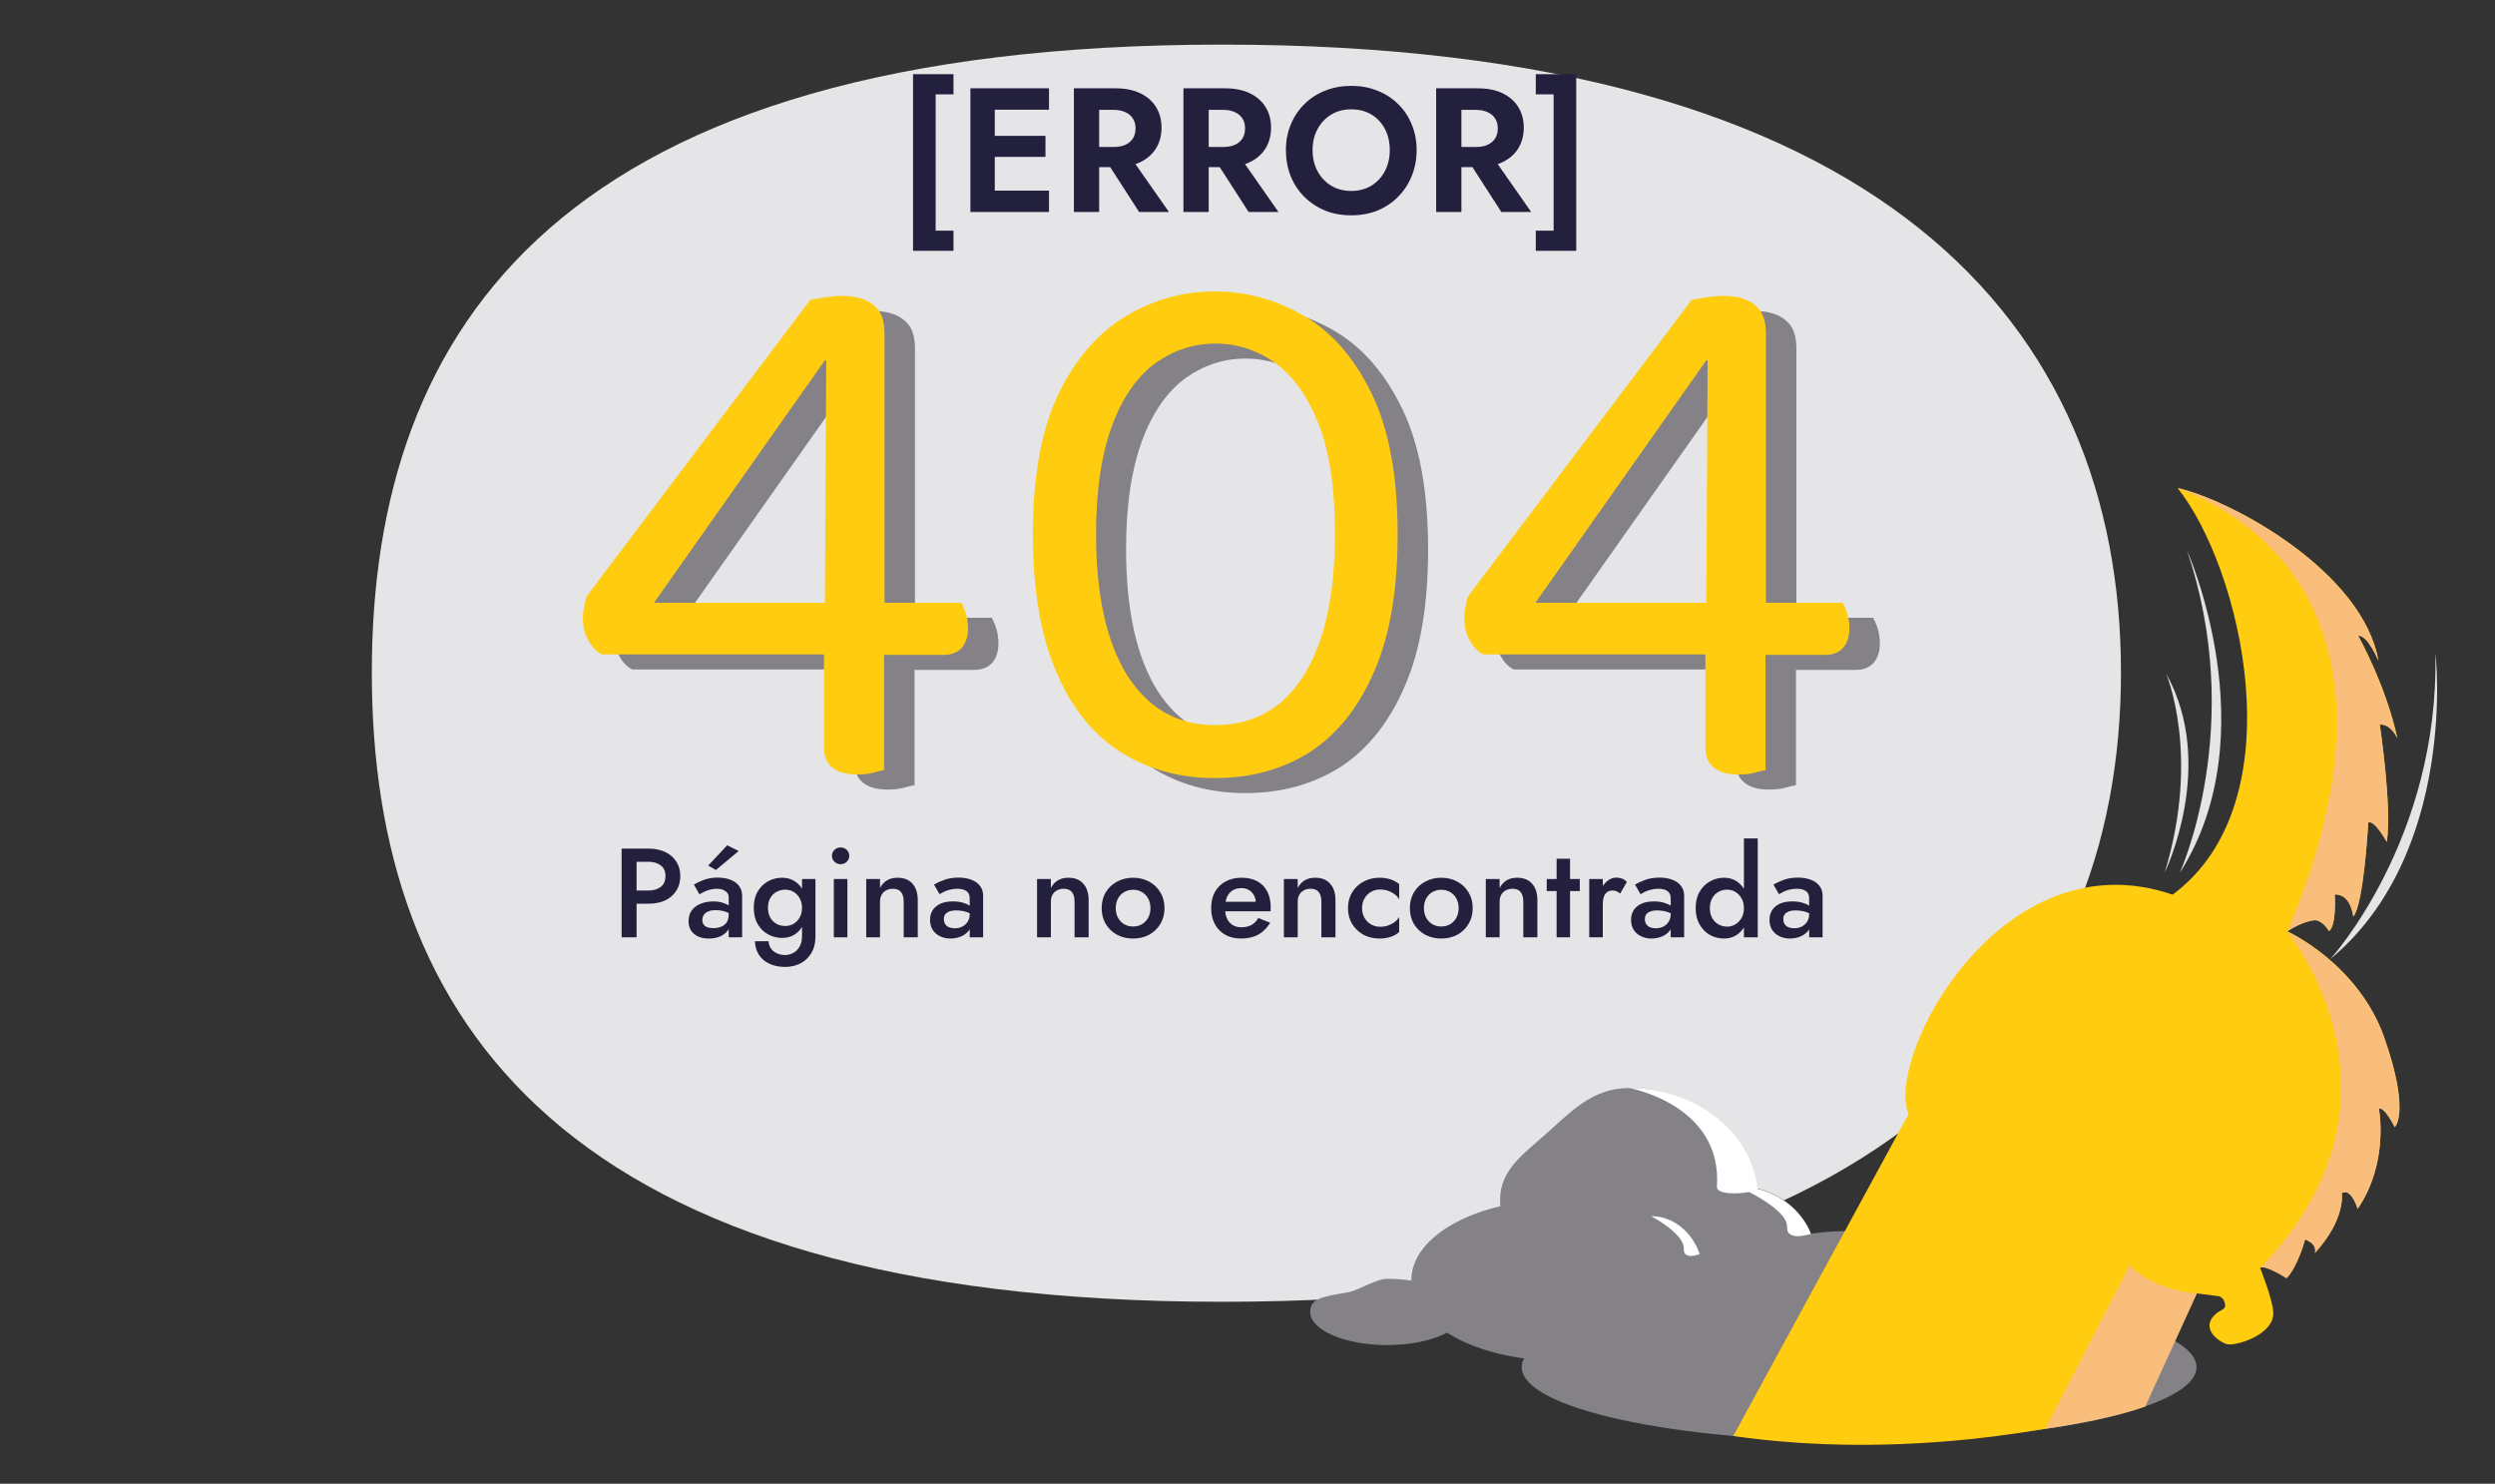 <svg width="565" height="336" viewBox="0 0 565 336" fill="none" xmlns="http://www.w3.org/2000/svg">
<rect x="0" y="0" width="565" height="336" fill="#333333" stroke="none"/>
<g clip-path="url(#clip0_206_588)">
<path d="M84.2 152.3C84.2 73.7 127.3 10.1 276.8 10.1C426.3 10.1 480.3 73.7 480.3 152.3C480.3 230.9 426.3 294.8 276.8 294.8C127.3 294.8 84.2 230.9 84.2 152.3Z" fill="#E5E4E7"/>
<path d="M139.7 138.5L190.4 71.3C191.4 71.1 192.6 70.9 194 70.7C195.3 70.5 196.5 70.4 197.6 70.4C199.2 70.4 200.8 70.6 202.2 71.1C203.7 71.6 204.8 72.4 205.8 73.6C206.7 74.8 207.2 76.6 207.2 78.9V139.9H224.6C224.9 140.5 225.3 141.3 225.6 142.3C225.9 143.3 226.1 144.4 226.1 145.7C226.1 147.6 225.6 149 224.7 150.1C223.8 151.1 222.4 151.7 220.7 151.7H207.1V177.8C206.5 177.9 205.7 178.1 204.6 178.4C203.5 178.7 202.3 178.8 201 178.8C198.6 178.8 196.7 178.3 195.4 177.2C194.1 176.2 193.5 174.6 193.5 172.7V151.6H143.2C142 151 141 150 140.2 148.5C139.3 147 138.9 145.3 138.9 143.4C138.9 142.4 139 141.5 139.2 140.7C139.2 139.9 139.4 139.2 139.7 138.5ZM193.7 139.9L194 85H193.7L155 139.9H193.7Z" fill="#848286"/>
<path d="M282 179.6C273.9 179.6 266.7 177.6 260.5 173.6C254.3 169.6 249.4 163.5 246 155.3C242.5 147.1 240.8 136.8 240.8 124.4C240.8 111 242.8 100.4 246.7 92.4C250.6 84.4 255.8 78.6 262 74.9C268.3 71.2 274.9 69.4 282 69.4C289.2 69.4 296 71.3 302.3 75C308.6 78.7 313.7 84.6 317.6 92.7C321.5 100.8 323.4 111.4 323.4 124.5C323.4 136.8 321.7 147.1 318.2 155.2C314.7 163.4 309.9 169.5 303.7 173.6C297.4 177.6 290.2 179.6 282 179.6ZM309.1 124.4C309.1 114.1 307.9 105.7 305.4 99.4C302.9 93.1 299.6 88.5 295.6 85.6C291.5 82.7 287 81.2 282 81.2C277.1 81.2 272.6 82.7 268.5 85.6C264.4 88.6 261.1 93.2 258.7 99.6C256.3 106 255 114.2 255 124.3C255 138.2 257.4 148.9 262.1 156.4C266.9 163.9 273.5 167.6 282 167.6C290.6 167.6 297.3 163.9 302 156.4C306.8 149 309.1 138.3 309.1 124.4Z" fill="#848286"/>
<path d="M339.3 138.5L390 71.3C391 71.1 392.2 70.9 393.6 70.7C394.9 70.5 396.1 70.4 397.2 70.4C398.8 70.4 400.4 70.6 401.8 71.1C403.3 71.6 404.4 72.4 405.4 73.6C406.3 74.8 406.8 76.6 406.8 78.9V139.9H424.2C424.5 140.5 424.9 141.3 425.2 142.3C425.5 143.3 425.7 144.4 425.7 145.7C425.7 147.6 425.2 149 424.3 150.1C423.4 151.1 422 151.7 420.3 151.7H406.7V177.8C406.1 177.9 405.3 178.1 404.2 178.4C403.1 178.7 401.9 178.8 400.6 178.8C398.2 178.8 396.3 178.3 395 177.2C393.7 176.2 393.1 174.6 393.1 172.7V151.6H342.8C341.6 151 340.6 150 339.8 148.5C338.9 147 338.5 145.3 338.5 143.4C338.5 142.4 338.6 141.5 338.8 140.7C338.8 139.9 339 139.2 339.3 138.5ZM393.3 139.9L393.6 85H393.3L354.6 139.9H393.3Z" fill="#848286"/>
<path d="M132.8 135.1L183.5 67.9C184.5 67.7 185.7 67.5 187.1 67.3C188.4 67.1 189.6 67 190.7 67C192.3 67 193.9 67.2 195.3 67.7C196.8 68.2 197.9 69 198.9 70.2C199.8 71.4 200.3 73.2 200.3 75.5V136.5H217.7C218 137.1 218.4 137.9 218.7 138.9C219 139.9 219.2 141 219.2 142.3C219.2 144.2 218.7 145.6 217.8 146.7C216.9 147.7 215.5 148.3 213.8 148.3H200.2V174.4C199.6 174.5 198.8 174.7 197.7 175C196.6 175.3 195.4 175.4 194.1 175.4C191.7 175.4 189.8 174.9 188.5 173.8C187.2 172.8 186.6 171.2 186.6 169.3V148.2H136.3C135.1 147.6 134.1 146.6 133.3 145.1C132.4 143.6 132 141.9 132 140C132 139 132.1 138.1 132.3 137.3C132.4 136.5 132.6 135.8 132.8 135.1ZM186.8 136.5L187.1 81.6H186.8L148.1 136.5H186.8Z" fill="#FFCC10"/>
<path d="M275.1 176.2C267 176.2 259.8 174.2 253.6 170.2C247.4 166.2 242.5 160.1 239.1 151.9C235.6 143.7 233.9 133.4 233.9 121C233.9 107.6 235.9 97 239.8 89C243.7 81 248.9 75.2 255.1 71.5C261.4 67.8 268 66 275.1 66C282.3 66 289.1 67.9 295.4 71.6C301.7 75.3 306.8 81.2 310.7 89.3C314.6 97.4 316.5 108 316.5 121.1C316.5 133.4 314.8 143.7 311.3 151.8C307.8 160 303 166.1 296.8 170.2C290.6 174.2 283.3 176.2 275.1 176.2ZM302.3 121C302.3 110.7 301.1 102.3 298.6 96C296.1 89.7 292.8 85.1 288.8 82.2C284.7 79.3 280.2 77.8 275.2 77.8C270.3 77.8 265.8 79.3 261.7 82.2C257.6 85.2 254.3 89.8 251.9 96.2C249.5 102.6 248.2 110.8 248.2 120.9C248.2 134.8 250.6 145.5 255.3 153C260.1 160.5 266.7 164.2 275.2 164.2C283.8 164.2 290.5 160.5 295.2 153C299.9 145.6 302.3 134.9 302.3 121Z" fill="#FFCC10"/>
<path d="M332.4 135.1L383.1 67.9C384.1 67.7 385.3 67.5 386.7 67.3C388 67.1 389.2 67 390.3 67C391.9 67 393.5 67.2 394.9 67.7C396.4 68.2 397.5 69 398.5 70.2C399.4 71.4 399.9 73.2 399.9 75.5V136.5H417.3C417.6 137.1 418 137.9 418.3 138.9C418.6 139.9 418.8 141 418.8 142.3C418.8 144.2 418.3 145.6 417.4 146.7C416.5 147.7 415.1 148.3 413.4 148.3H399.8V174.4C399.2 174.5 398.4 174.7 397.3 175C396.2 175.3 395 175.4 393.7 175.4C391.3 175.4 389.4 174.9 388.1 173.8C386.8 172.8 386.2 171.2 386.2 169.3V148.2H335.9C334.7 147.6 333.7 146.6 332.9 145.1C332 143.6 331.6 141.9 331.6 140C331.6 139 331.7 138.1 331.9 137.3C332 136.5 332.2 135.8 332.4 135.1ZM386.4 136.5L386.7 81.6H386.4L347.7 136.5H386.4Z" fill="#FFCC10"/>
<path d="M140.771 192.17V212.253H144.156V192.17H140.771ZM142.779 195.154H146.824C147.991 195.154 148.928 195.431 149.636 195.986C150.344 196.521 150.697 197.325 150.697 198.396C150.697 199.467 150.344 200.28 149.636 200.834C148.928 201.389 147.991 201.666 146.824 201.666H142.779V204.65H146.824C148.297 204.65 149.569 204.401 150.64 203.904C151.711 203.388 152.543 202.661 153.136 201.724C153.748 200.786 154.054 199.677 154.054 198.396C154.054 197.114 153.748 196.014 153.136 195.096C152.543 194.159 151.711 193.442 150.64 192.945C149.569 192.428 148.297 192.17 146.824 192.17H142.779V195.154ZM159.05 208.351C159.05 207.892 159.164 207.5 159.394 207.175C159.623 206.83 159.958 206.572 160.398 206.4C160.838 206.209 161.383 206.113 162.033 206.113C162.837 206.113 163.544 206.218 164.156 206.429C164.768 206.62 165.371 206.936 165.964 207.375V205.74C165.811 205.549 165.533 205.329 165.132 205.08C164.73 204.832 164.223 204.612 163.611 204.42C163.018 204.229 162.339 204.134 161.574 204.134C160.503 204.134 159.537 204.306 158.677 204.65C157.816 204.994 157.137 205.501 156.64 206.171C156.162 206.821 155.922 207.643 155.922 208.638C155.922 209.441 156.114 210.139 156.496 210.732C156.879 211.306 157.414 211.755 158.103 212.081C158.811 212.387 159.623 212.54 160.541 212.54C161.46 212.54 162.292 212.387 163.037 212.081C163.783 211.755 164.376 211.296 164.816 210.703C165.256 210.091 165.476 209.365 165.476 208.523L165.017 207.003C165.017 207.787 164.864 208.408 164.558 208.867C164.252 209.326 163.831 209.661 163.296 209.871C162.76 210.082 162.158 210.187 161.488 210.187C160.972 210.187 160.532 210.12 160.169 209.986C159.805 209.833 159.528 209.623 159.337 209.355C159.145 209.087 159.05 208.753 159.05 208.351ZM158.39 202.527C158.6 202.393 158.897 202.23 159.279 202.039C159.681 201.829 160.14 201.647 160.656 201.494C161.192 201.341 161.775 201.265 162.406 201.265C163.133 201.265 163.745 201.437 164.242 201.781C164.759 202.106 165.017 202.575 165.017 203.187V212.253H168.058V202.843C168.058 201.963 167.819 201.217 167.341 200.605C166.882 199.993 166.241 199.534 165.419 199.228C164.596 198.903 163.64 198.74 162.55 198.74C161.364 198.74 160.312 198.912 159.394 199.256C158.476 199.601 157.72 199.954 157.127 200.318L158.39 202.527ZM167.284 192.715L164.673 191.424L160.369 196.014L162.119 197.019L167.284 192.715ZM170.95 213.142C170.988 214.29 171.284 215.303 171.839 216.183C172.394 217.063 173.178 217.742 174.192 218.22C175.205 218.717 176.42 218.966 177.835 218.966C179.04 218.966 180.159 218.708 181.192 218.191C182.225 217.694 183.057 216.929 183.688 215.896C184.338 214.863 184.663 213.553 184.663 211.966V199.056H181.622V211.966C181.622 212.96 181.431 213.773 181.048 214.404C180.685 215.036 180.207 215.504 179.614 215.81C179.021 216.116 178.409 216.269 177.778 216.269C177.032 216.269 176.382 216.126 175.827 215.839C175.272 215.571 174.842 215.198 174.536 214.72C174.23 214.261 174.067 213.735 174.048 213.142H170.95ZM170.692 205.568C170.692 207.022 170.988 208.255 171.581 209.269C172.174 210.283 172.958 211.057 173.933 211.593C174.928 212.128 175.99 212.396 177.118 212.396C178.227 212.396 179.193 212.128 180.016 211.593C180.857 211.038 181.517 210.254 181.995 209.24C182.493 208.207 182.741 206.983 182.741 205.568C182.741 204.134 182.493 202.919 181.995 201.924C181.517 200.911 180.857 200.136 180.016 199.601C179.193 199.046 178.227 198.769 177.118 198.769C175.99 198.769 174.928 199.036 173.933 199.572C172.958 200.107 172.174 200.882 171.581 201.896C170.988 202.89 170.692 204.114 170.692 205.568ZM173.905 205.568C173.905 204.688 174.086 203.942 174.45 203.33C174.813 202.718 175.291 202.259 175.884 201.953C176.496 201.628 177.156 201.465 177.864 201.465C178.323 201.465 178.772 201.552 179.212 201.724C179.652 201.896 180.054 202.164 180.417 202.527C180.781 202.871 181.068 203.302 181.278 203.818C181.508 204.315 181.622 204.899 181.622 205.568C181.622 206.467 181.431 207.222 181.048 207.835C180.685 208.447 180.216 208.915 179.643 209.24C179.069 209.546 178.476 209.699 177.864 209.699C177.156 209.699 176.496 209.546 175.884 209.24C175.291 208.915 174.813 208.447 174.45 207.835C174.086 207.203 173.905 206.448 173.905 205.568ZM188.391 193.805C188.391 194.322 188.582 194.771 188.965 195.154C189.367 195.517 189.826 195.699 190.342 195.699C190.897 195.699 191.365 195.517 191.748 195.154C192.13 194.771 192.322 194.322 192.322 193.805C192.322 193.27 192.13 192.82 191.748 192.457C191.365 192.094 190.897 191.912 190.342 191.912C189.826 191.912 189.367 192.094 188.965 192.457C188.582 192.82 188.391 193.27 188.391 193.805ZM188.822 199.056V212.253H191.891V199.056H188.822ZM204.647 204.22V212.253H207.831V203.847C207.831 202.278 207.439 201.045 206.655 200.146C205.871 199.228 204.733 198.769 203.241 198.769C202.342 198.769 201.558 198.96 200.888 199.342C200.238 199.725 199.703 200.308 199.282 201.092V199.056H196.155V212.253H199.282V204.22C199.282 203.627 199.397 203.11 199.626 202.67C199.875 202.211 200.219 201.867 200.659 201.638C201.099 201.389 201.615 201.265 202.208 201.265C203.031 201.265 203.643 201.513 204.044 202.011C204.446 202.508 204.647 203.244 204.647 204.22ZM213.739 208.15C213.739 207.729 213.835 207.375 214.026 207.089C214.236 206.802 214.542 206.582 214.944 206.429C215.346 206.257 215.872 206.171 216.522 206.171C217.268 206.171 217.976 206.266 218.645 206.457C219.315 206.649 219.946 206.955 220.539 207.375V205.798C220.366 205.587 220.07 205.358 219.649 205.109C219.228 204.841 218.693 204.612 218.043 204.42C217.411 204.229 216.656 204.134 215.776 204.134C214.131 204.134 212.859 204.516 211.96 205.281C211.061 206.027 210.612 207.041 210.612 208.322C210.612 209.221 210.822 209.986 211.243 210.617C211.664 211.249 212.228 211.727 212.936 212.052C213.644 212.377 214.409 212.54 215.231 212.54C215.996 212.54 216.742 212.406 217.469 212.138C218.215 211.851 218.827 211.421 219.305 210.847C219.802 210.273 220.051 209.565 220.051 208.724L219.592 207.003C219.592 207.672 219.439 208.246 219.133 208.724C218.827 209.202 218.416 209.575 217.899 209.843C217.402 210.091 216.838 210.216 216.206 210.216C215.728 210.216 215.298 210.139 214.915 209.986C214.552 209.833 214.265 209.604 214.055 209.298C213.844 208.973 213.739 208.59 213.739 208.15ZM212.764 202.498C212.974 202.364 213.271 202.202 213.653 202.011C214.036 201.8 214.495 201.628 215.03 201.494C215.585 201.341 216.168 201.265 216.78 201.265C217.182 201.265 217.555 201.303 217.899 201.379C218.243 201.456 218.54 201.58 218.789 201.752C219.056 201.924 219.257 202.144 219.391 202.412C219.525 202.68 219.592 203.024 219.592 203.445V212.253H222.633V202.843C222.633 201.963 222.394 201.217 221.916 200.605C221.457 199.993 220.806 199.534 219.965 199.228C219.123 198.903 218.167 198.74 217.096 198.74C215.853 198.74 214.762 198.912 213.825 199.256C212.888 199.601 212.113 199.954 211.501 200.318L212.764 202.498ZM243.339 204.22V212.253H246.523V203.847C246.523 202.278 246.131 201.045 245.347 200.146C244.563 199.228 243.425 198.769 241.933 198.769C241.034 198.769 240.25 198.96 239.58 199.342C238.93 199.725 238.394 200.308 237.974 201.092V199.056H234.846V212.253H237.974V204.22C237.974 203.627 238.088 203.11 238.318 202.67C238.566 202.211 238.911 201.867 239.351 201.638C239.791 201.389 240.307 201.265 240.9 201.265C241.722 201.265 242.334 201.513 242.736 202.011C243.138 202.508 243.339 203.244 243.339 204.22ZM249.476 205.654C249.476 206.993 249.782 208.188 250.394 209.24C251.025 210.273 251.876 211.086 252.947 211.679C254.038 212.253 255.252 212.54 256.591 212.54C257.949 212.54 259.163 212.253 260.234 211.679C261.306 211.086 262.147 210.273 262.759 209.24C263.39 208.188 263.706 206.993 263.706 205.654C263.706 204.296 263.39 203.101 262.759 202.068C262.147 201.035 261.306 200.232 260.234 199.658C259.163 199.065 257.949 198.769 256.591 198.769C255.252 198.769 254.038 199.065 252.947 199.658C251.876 200.232 251.025 201.035 250.394 202.068C249.782 203.101 249.476 204.296 249.476 205.654ZM252.66 205.654C252.66 204.832 252.833 204.105 253.177 203.474C253.521 202.843 253.99 202.355 254.583 202.011C255.176 201.666 255.845 201.494 256.591 201.494C257.337 201.494 258.006 201.666 258.599 202.011C259.192 202.355 259.661 202.843 260.005 203.474C260.349 204.105 260.521 204.832 260.521 205.654C260.521 206.477 260.349 207.203 260.005 207.835C259.661 208.447 259.192 208.934 258.599 209.298C258.006 209.642 257.337 209.814 256.591 209.814C255.845 209.814 255.176 209.642 254.583 209.298C253.99 208.934 253.521 208.447 253.177 207.835C252.833 207.203 252.66 206.477 252.66 205.654ZM281.013 212.54C282.543 212.54 283.853 212.243 284.944 211.65C286.034 211.038 286.933 210.139 287.64 208.953L284.944 207.892C284.542 208.6 284.026 209.126 283.394 209.47C282.763 209.814 282.017 209.986 281.157 209.986C280.353 209.986 279.674 209.814 279.12 209.47C278.565 209.126 278.135 208.619 277.829 207.949C277.542 207.28 277.408 206.477 277.427 205.539C277.427 204.583 277.57 203.78 277.857 203.129C278.163 202.479 278.584 201.982 279.12 201.638C279.674 201.293 280.344 201.121 281.128 201.121C281.778 201.121 282.342 201.265 282.821 201.552C283.318 201.838 283.7 202.24 283.968 202.756C284.255 203.273 284.398 203.885 284.398 204.593C284.398 204.726 284.36 204.889 284.284 205.08C284.226 205.272 284.169 205.425 284.112 205.539L285.058 204.22H276.136V206.371H287.726C287.726 206.295 287.726 206.171 287.726 205.998C287.746 205.826 287.755 205.664 287.755 205.511C287.755 204.095 287.497 202.89 286.981 201.896C286.464 200.882 285.709 200.107 284.714 199.572C283.739 199.036 282.553 198.769 281.157 198.769C279.76 198.769 278.546 199.056 277.513 199.629C276.48 200.184 275.677 200.978 275.103 202.011C274.548 203.043 274.271 204.258 274.271 205.654C274.271 207.031 274.548 208.236 275.103 209.269C275.658 210.302 276.442 211.105 277.456 211.679C278.488 212.253 279.674 212.54 281.013 212.54ZM299.233 204.22V212.253H302.417V203.847C302.417 202.278 302.025 201.045 301.241 200.146C300.457 199.228 299.319 198.769 297.827 198.769C296.928 198.769 296.144 198.96 295.474 199.342C294.824 199.725 294.289 200.308 293.868 201.092V199.056H290.741V212.253H293.868V204.22C293.868 203.627 293.983 203.11 294.212 202.67C294.461 202.211 294.805 201.867 295.245 201.638C295.685 201.389 296.201 201.265 296.794 201.265C297.617 201.265 298.229 201.513 298.63 202.011C299.032 202.508 299.233 203.244 299.233 204.22ZM308.44 205.654C308.44 204.832 308.622 204.105 308.985 203.474C309.348 202.843 309.836 202.345 310.448 201.982C311.079 201.618 311.778 201.437 312.543 201.437C313.155 201.437 313.748 201.532 314.321 201.724C314.895 201.915 315.402 202.183 315.842 202.527C316.301 202.852 316.636 203.235 316.846 203.675V200.232C316.387 199.792 315.765 199.438 314.981 199.17C314.197 198.903 313.336 198.769 312.399 198.769C311.06 198.769 309.846 199.065 308.756 199.658C307.684 200.232 306.833 201.035 306.202 202.068C305.571 203.101 305.255 204.296 305.255 205.654C305.255 206.993 305.571 208.188 306.202 209.24C306.833 210.273 307.684 211.086 308.756 211.679C309.846 212.253 311.06 212.54 312.399 212.54C313.336 212.54 314.197 212.406 314.981 212.138C315.765 211.87 316.387 211.507 316.846 211.048V207.634C316.636 208.054 316.31 208.437 315.871 208.781C315.431 209.106 314.924 209.374 314.35 209.585C313.795 209.776 313.193 209.871 312.543 209.871C311.778 209.871 311.079 209.69 310.448 209.326C309.836 208.963 309.348 208.466 308.985 207.835C308.622 207.203 308.44 206.477 308.44 205.654ZM319.267 205.654C319.267 206.993 319.573 208.188 320.185 209.24C320.816 210.273 321.667 211.086 322.738 211.679C323.828 212.253 325.043 212.54 326.382 212.54C327.74 212.54 328.954 212.253 330.025 211.679C331.096 211.086 331.938 210.273 332.55 209.24C333.181 208.188 333.497 206.993 333.497 205.654C333.497 204.296 333.181 203.101 332.55 202.068C331.938 201.035 331.096 200.232 330.025 199.658C328.954 199.065 327.74 198.769 326.382 198.769C325.043 198.769 323.828 199.065 322.738 199.658C321.667 200.232 320.816 201.035 320.185 202.068C319.573 203.101 319.267 204.296 319.267 205.654ZM322.451 205.654C322.451 204.832 322.623 204.105 322.968 203.474C323.312 202.843 323.781 202.355 324.373 202.011C324.966 201.666 325.636 201.494 326.382 201.494C327.128 201.494 327.797 201.666 328.39 202.011C328.983 202.355 329.451 202.843 329.796 203.474C330.14 204.105 330.312 204.832 330.312 205.654C330.312 206.477 330.14 207.203 329.796 207.835C329.451 208.447 328.983 208.934 328.39 209.298C327.797 209.642 327.128 209.814 326.382 209.814C325.636 209.814 324.966 209.642 324.373 209.298C323.781 208.934 323.312 208.447 322.968 207.835C322.623 207.203 322.451 206.477 322.451 205.654ZM344.957 204.22V212.253H348.141V203.847C348.141 202.278 347.749 201.045 346.965 200.146C346.181 199.228 345.043 198.769 343.551 198.769C342.652 198.769 341.868 198.96 341.199 199.342C340.548 199.725 340.013 200.308 339.592 201.092V199.056H336.465V212.253H339.592V204.22C339.592 203.627 339.707 203.11 339.936 202.67C340.185 202.211 340.529 201.867 340.969 201.638C341.409 201.389 341.925 201.265 342.518 201.265C343.341 201.265 343.953 201.513 344.354 202.011C344.756 202.508 344.957 203.244 344.957 204.22ZM350.262 199.056V201.781H357.75V199.056H350.262ZM352.5 194.465V212.253H355.541V194.465H352.5ZM362.957 199.056H359.887V212.253H362.957V199.056ZM366.887 202.355L368.408 199.744C368.102 199.381 367.739 199.122 367.318 198.969C366.897 198.816 366.447 198.74 365.969 198.74C365.3 198.74 364.65 198.989 364.018 199.486C363.406 199.964 362.9 200.614 362.498 201.437C362.115 202.24 361.924 203.168 361.924 204.22L362.957 204.822C362.957 204.191 363.024 203.646 363.158 203.187C363.311 202.709 363.55 202.336 363.875 202.068C364.2 201.8 364.621 201.666 365.137 201.666C365.52 201.666 365.835 201.724 366.084 201.838C366.352 201.953 366.62 202.125 366.887 202.355ZM372.485 208.15C372.485 207.729 372.58 207.375 372.771 207.089C372.982 206.802 373.288 206.582 373.69 206.429C374.091 206.257 374.617 206.171 375.267 206.171C376.013 206.171 376.721 206.266 377.39 206.457C378.06 206.649 378.691 206.955 379.284 207.375V205.798C379.112 205.587 378.815 205.358 378.395 205.109C377.974 204.841 377.438 204.612 376.788 204.42C376.157 204.229 375.401 204.134 374.521 204.134C372.877 204.134 371.605 204.516 370.706 205.281C369.807 206.027 369.357 207.041 369.357 208.322C369.357 209.221 369.568 209.986 369.989 210.617C370.409 211.249 370.974 211.727 371.681 212.052C372.389 212.377 373.154 212.54 373.976 212.54C374.741 212.54 375.487 212.406 376.214 212.138C376.96 211.851 377.572 211.421 378.05 210.847C378.548 210.273 378.796 209.565 378.796 208.724L378.337 207.003C378.337 207.672 378.184 208.246 377.878 208.724C377.572 209.202 377.161 209.575 376.645 209.843C376.147 210.091 375.583 210.216 374.952 210.216C374.474 210.216 374.043 210.139 373.661 209.986C373.297 209.833 373.011 209.604 372.8 209.298C372.59 208.973 372.485 208.59 372.485 208.15ZM371.509 202.498C371.719 202.364 372.016 202.202 372.398 202.011C372.781 201.8 373.24 201.628 373.776 201.494C374.33 201.341 374.914 201.265 375.526 201.265C375.927 201.265 376.3 201.303 376.645 201.379C376.989 201.456 377.285 201.58 377.534 201.752C377.802 201.924 378.003 202.144 378.136 202.412C378.27 202.68 378.337 203.024 378.337 203.445V212.253H381.378V202.843C381.378 201.963 381.139 201.217 380.661 200.605C380.202 199.993 379.552 199.534 378.71 199.228C377.869 198.903 376.912 198.74 375.841 198.74C374.598 198.74 373.508 198.912 372.571 199.256C371.633 199.601 370.859 199.954 370.247 200.318L371.509 202.498ZM394.917 189.875V212.253H398.044V189.875H394.917ZM383.986 205.654C383.986 207.089 384.283 208.322 384.876 209.355C385.469 210.388 386.253 211.182 387.228 211.736C388.223 212.272 389.284 212.54 390.413 212.54C391.522 212.54 392.488 212.262 393.311 211.708C394.152 211.153 394.812 210.359 395.29 209.326C395.787 208.294 396.036 207.069 396.036 205.654C396.036 204.22 395.787 202.996 395.29 201.982C394.812 200.949 394.152 200.155 393.311 199.601C392.488 199.046 391.522 198.769 390.413 198.769C389.284 198.769 388.223 199.046 387.228 199.601C386.253 200.136 385.469 200.92 384.876 201.953C384.283 202.967 383.986 204.201 383.986 205.654ZM387.2 205.654C387.2 204.774 387.381 204.019 387.745 203.388C388.108 202.756 388.586 202.278 389.179 201.953C389.791 201.628 390.451 201.465 391.159 201.465C391.771 201.465 392.364 201.628 392.938 201.953C393.511 202.278 393.98 202.756 394.343 203.388C394.726 204 394.917 204.755 394.917 205.654C394.917 206.553 394.726 207.318 394.343 207.949C393.98 208.561 393.511 209.03 392.938 209.355C392.364 209.68 391.771 209.843 391.159 209.843C390.451 209.843 389.791 209.68 389.179 209.355C388.586 209.03 388.108 208.552 387.745 207.921C387.381 207.289 387.2 206.534 387.2 205.654ZM403.836 208.15C403.836 207.729 403.931 207.375 404.123 207.089C404.333 206.802 404.639 206.582 405.041 206.429C405.442 206.257 405.968 206.171 406.619 206.171C407.365 206.171 408.072 206.266 408.742 206.457C409.411 206.649 410.042 206.955 410.635 207.375V205.798C410.463 205.587 410.167 205.358 409.746 205.109C409.325 204.841 408.79 204.612 408.139 204.42C407.508 204.229 406.753 204.134 405.873 204.134C404.228 204.134 402.956 204.516 402.057 205.281C401.158 206.027 400.709 207.041 400.709 208.322C400.709 209.221 400.919 209.986 401.34 210.617C401.761 211.249 402.325 211.727 403.032 212.052C403.74 212.377 404.505 212.54 405.328 212.54C406.093 212.54 406.839 212.406 407.565 212.138C408.311 211.851 408.923 211.421 409.402 210.847C409.899 210.273 410.147 209.565 410.147 208.724L409.688 207.003C409.688 207.672 409.535 208.246 409.229 208.724C408.923 209.202 408.512 209.575 407.996 209.843C407.498 210.091 406.934 210.216 406.303 210.216C405.825 210.216 405.395 210.139 405.012 209.986C404.649 209.833 404.362 209.604 404.151 209.298C403.941 208.973 403.836 208.59 403.836 208.15ZM402.86 202.498C403.071 202.364 403.367 202.202 403.75 202.011C404.132 201.8 404.591 201.628 405.127 201.494C405.681 201.341 406.265 201.265 406.877 201.265C407.279 201.265 407.651 201.303 407.996 201.379C408.34 201.456 408.637 201.58 408.885 201.752C409.153 201.924 409.354 202.144 409.488 202.412C409.622 202.68 409.688 203.024 409.688 203.445V212.253H412.73V202.843C412.73 201.963 412.49 201.217 412.012 200.605C411.553 199.993 410.903 199.534 410.061 199.228C409.22 198.903 408.264 198.74 407.192 198.74C405.949 198.74 404.859 198.912 403.922 199.256C402.985 199.601 402.21 199.954 401.598 200.318L402.86 202.498Z" fill="#22203D"/>
<path d="M211.88 21.36H215.92V16.8H206.76V56.8H215.92V52.24H211.88V21.36ZM223.431 48H237.551V43.16H223.431V48ZM223.431 24.84H237.551V20H223.431V24.84ZM223.431 35.52H236.751V30.76H223.431V35.52ZM219.751 20V48H225.271V20H219.751ZM249.548 34.96L257.948 48H264.708L255.588 34.96H249.548ZM243.188 20V48H248.908V20H243.188ZM246.668 24.88H252.228C253.242 24.88 254.108 25.053 254.828 25.4C255.575 25.72 256.148 26.2 256.548 26.84C256.948 27.453 257.148 28.2 257.148 29.08C257.148 29.96 256.948 30.72 256.548 31.36C256.148 31.973 255.575 32.453 254.828 32.8C254.108 33.12 253.242 33.28 252.228 33.28H246.668V37.84H252.588C254.802 37.84 256.682 37.467 258.228 36.72C259.775 35.973 260.962 34.933 261.788 33.6C262.615 32.24 263.028 30.68 263.028 28.92C263.028 27.133 262.615 25.573 261.788 24.24C260.962 22.907 259.775 21.867 258.228 21.12C256.682 20.373 254.802 20 252.588 20H246.668V24.88ZM274.353 34.96L282.753 48H289.513L280.393 34.96H274.353ZM267.993 20V48H273.713V20H267.993ZM271.473 24.88H277.033C278.046 24.88 278.913 25.053 279.633 25.4C280.38 25.72 280.953 26.2 281.353 26.84C281.753 27.453 281.953 28.2 281.953 29.08C281.953 29.96 281.753 30.72 281.353 31.36C280.953 31.973 280.38 32.453 279.633 32.8C278.913 33.12 278.046 33.28 277.033 33.28H271.473V37.84H277.393C279.606 37.84 281.486 37.467 283.033 36.72C284.58 35.973 285.766 34.933 286.593 33.6C287.42 32.24 287.833 30.68 287.833 28.92C287.833 27.133 287.42 25.573 286.593 24.24C285.766 22.907 284.58 21.867 283.033 21.12C281.486 20.373 279.606 20 277.393 20H271.473V24.88ZM297.238 34C297.238 32.213 297.611 30.627 298.358 29.24C299.104 27.853 300.131 26.76 301.438 25.96C302.744 25.16 304.264 24.76 305.998 24.76C307.758 24.76 309.291 25.16 310.598 25.96C311.904 26.76 312.918 27.853 313.638 29.24C314.358 30.627 314.718 32.213 314.718 34C314.718 35.787 314.344 37.373 313.598 38.76C312.878 40.147 311.864 41.24 310.558 42.04C309.251 42.84 307.731 43.24 305.998 43.24C304.264 43.24 302.744 42.84 301.438 42.04C300.131 41.24 299.104 40.147 298.358 38.76C297.611 37.373 297.238 35.787 297.238 34ZM291.198 34C291.198 36.107 291.558 38.067 292.278 39.88C292.998 41.667 294.024 43.227 295.358 44.56C296.691 45.893 298.251 46.933 300.038 47.68C301.851 48.4 303.838 48.76 305.998 48.76C308.158 48.76 310.131 48.4 311.918 47.68C313.731 46.933 315.291 45.893 316.598 44.56C317.931 43.227 318.958 41.667 319.678 39.88C320.424 38.067 320.798 36.107 320.798 34C320.798 31.867 320.424 29.92 319.678 28.16C318.958 26.373 317.918 24.827 316.558 23.52C315.224 22.213 313.664 21.213 311.878 20.52C310.091 19.8 308.131 19.44 305.998 19.44C303.891 19.44 301.931 19.8 300.118 20.52C298.331 21.213 296.771 22.213 295.438 23.52C294.104 24.827 293.064 26.373 292.318 28.16C291.571 29.92 291.198 31.867 291.198 34ZM331.58 34.96L339.98 48H346.74L337.62 34.96H331.58ZM325.22 20V48H330.94V20H325.22ZM328.7 24.88H334.26C335.273 24.88 336.14 25.053 336.86 25.4C337.606 25.72 338.18 26.2 338.58 26.84C338.98 27.453 339.18 28.2 339.18 29.08C339.18 29.96 338.98 30.72 338.58 31.36C338.18 31.973 337.606 32.453 336.86 32.8C336.14 33.12 335.273 33.28 334.26 33.28H328.7V37.84H334.62C336.833 37.84 338.713 37.467 340.26 36.72C341.806 35.973 342.993 34.933 343.82 33.6C344.646 32.24 345.06 30.68 345.06 28.92C345.06 27.133 344.646 25.573 343.82 24.24C342.993 22.907 341.806 21.867 340.26 21.12C338.713 20.373 336.833 20 334.62 20H328.7V24.88ZM351.824 52.24H347.784V56.8H356.944V16.8H347.784V21.36H351.824V52.24Z" fill="#22203D"/>
<path d="M352.8 308.1C371.136 308.1 386 299.952 386 289.9C386 279.848 371.136 271.7 352.8 271.7C334.464 271.7 319.6 279.848 319.6 289.9C319.6 299.952 334.464 308.1 352.8 308.1Z" fill="#848286"/>
<path d="M331.5 297.1C331.5 293 323.7 289.6 314.1 289.6C311.7 289.6 307.6 292.2 305.5 292.6C299.3 293.7 296.7 294 296.7 297.1C296.7 301.2 304.5 304.6 314.1 304.6C323.8 304.6 331.5 301.2 331.5 297.1Z" fill="#848286"/>
<path d="M393.5 301.6C403.275 301.6 411.2 294.213 411.2 285.1C411.2 275.987 403.275 268.6 393.5 268.6C383.724 268.6 375.8 275.987 375.8 285.1C375.8 294.213 383.724 301.6 393.5 301.6Z" fill="#848286"/>
<path d="M397.9 271.7C397.9 285.7 384.9 297 368.8 297C352.7 297 339.7 285.7 339.7 271.7C339.7 264.8 345.2 261.2 350.3 256.6C355.6 251.9 360.6 246.4 368.8 246.4C384.9 246.4 397.9 257.7 397.9 271.7Z" fill="#848286"/>
<path d="M418 301.6C431.697 301.6 442.8 296.496 442.8 290.2C442.8 283.904 431.697 278.8 418 278.8C404.303 278.8 393.2 283.904 393.2 290.2C393.2 296.496 404.303 301.6 418 301.6Z" fill="#848286"/>
<path d="M369 246.4C384.1 246.4 396.6 256.4 398 269.2C398.1 270 388.7 271.3 388.8 268.7C390.1 250.2 369 246.4 369 246.4Z" fill="white"/>
<path d="M393.5 268.7C401.1 268.7 407.6 273.2 410.1 279.4C410.1 279.4 404.5 281.3 404.7 277.9C404.9 273.6 393.5 268.7 393.5 268.7Z" fill="white"/>
<path d="M373.9 275.4C378.9 275.4 383.2 279 384.9 284C384.9 284 381.2 285.5 381.3 282.8C381.5 279.4 373.9 275.4 373.9 275.4Z" fill="white"/>
<path d="M421 326.4C463.195 326.4 497.4 318.878 497.4 309.6C497.4 300.322 463.195 292.8 421 292.8C378.806 292.8 344.6 300.322 344.6 309.6C344.6 318.878 378.806 326.4 421 326.4Z" fill="#848286"/>
<path d="M493.1 110.5C505.9 113.5 535.1 129.6 538.6 149.6C538.6 149.6 536.2 143.7 534 143.9C534 143.9 540.3 155.1 542.9 167.2C542.9 167.2 541.6 163.9 538.9 164C538.9 164 541.7 182.6 540.5 190.6C540.5 190.6 537.7 185.5 536.3 186.2C536.3 186.2 535.3 204.8 532.9 207.5C532.9 207.5 532.4 202.3 528.7 202.5C528.7 202.5 529.2 209.5 527.4 210.8C527.4 210.8 526.1 208.4 524.2 208.3C520.9 208.8 518 210.9 518 210.9C518 210.9 533.9 218.1 539.9 234.9C545.9 251.7 542.3 255.2 542.3 255.2C542.3 255.2 540 250.5 538.7 251C538.7 251 541.1 263.1 533.9 273.7C533.9 273.7 532.5 268.9 530.3 270.1C530.3 270.1 531.3 276 524.2 283.7C524.2 283.7 525 281.8 522 280.6C522 280.6 520.4 286.7 517.8 289.4C517.8 289.4 512.8 286.2 511.8 287.1C511.8 287.1 514.7 294.3 514.8 297.3C514.9 302.4 506.1 304.9 504.3 304.4C502.3 303.8 498.3 300.8 501.6 297.7C502.9 296.5 504 296.6 503.9 295.5C503.6 293.5 502.2 293.5 502.2 293.5L497.4 292.9L485.7 318.5C466.6 323.9 430.4 330.6 392.5 325.2L432.2 252.3C426.8 239.4 453.1 189.3 492 202.6C520.4 181.5 507.4 128.3 493.1 110.5Z" fill="#FFCC10"/>
<path d="M542.3 255.3C542.3 255.3 540 250.6 538.7 251.1C538.7 251.1 541.1 263.2 533.9 273.8C533.9 273.8 532.5 269 530.3 270.2C530.3 270.2 531.3 276.1 524.2 283.8C524.2 283.8 525 281.9 522 280.7C522 280.7 520.4 286.8 517.8 289.5C517.8 289.5 512.7 286.2 511.8 287.2C549.2 248.3 517.8 210.9 518 211C528.6 216.3 536.7 225.5 539.9 234.9C542.7 243 544.7 252.3 542.3 255.3Z" fill="#F9BD7C"/>
<path d="M485.8 318.5L497.5 292.9C497.5 292.9 487.5 292.3 482.3 286.5L463.2 323.5C463.1 323.6 477.1 321.7 485.8 318.5Z" fill="#F9BD7C"/>
<path d="M493.1 110.5C505.9 113.5 535.1 129.6 538.6 149.7C538.6 149.7 536.2 143.8 534 144C534 144 540.3 155.2 542.9 167.3C542.9 167.3 541.6 164 538.9 164.1C538.9 164.1 541.7 182.7 540.5 190.7C540.5 190.7 537.7 185.6 536.3 186.3C536.3 186.3 535.3 204.9 532.9 207.6C532.9 207.6 532.4 202.4 528.7 202.6C528.7 202.6 529.2 209.6 527.4 210.9C527.4 210.9 526.1 208.5 524.2 208.4C520.9 208.8 518 210.9 518 210.9C551.4 131.8 499.9 113.2 493.1 110.5Z" fill="#F9BD7C"/>
<path d="M493.6 197.7C493.6 197.7 508.8 164.4 495.2 124.5C495.2 124.5 513.8 166 493.6 197.7Z" fill="#E5E4E7"/>
<path d="M527.7 217.2C527.7 217.2 552.4 190.2 551.5 148C551.6 148 556.6 193.2 527.7 217.2Z" fill="#E5E4E7"/>
<path d="M490.2 197.6C490.2 197.6 502.1 173.2 490.5 152.5C490.5 152.5 498.4 170.8 490.2 197.6Z" fill="#E5E4E7"/>
</g>
<defs>
<clipPath id="clip0_206_588">
<rect width="565" height="336" fill="white"/>
</clipPath>
</defs>
</svg>
